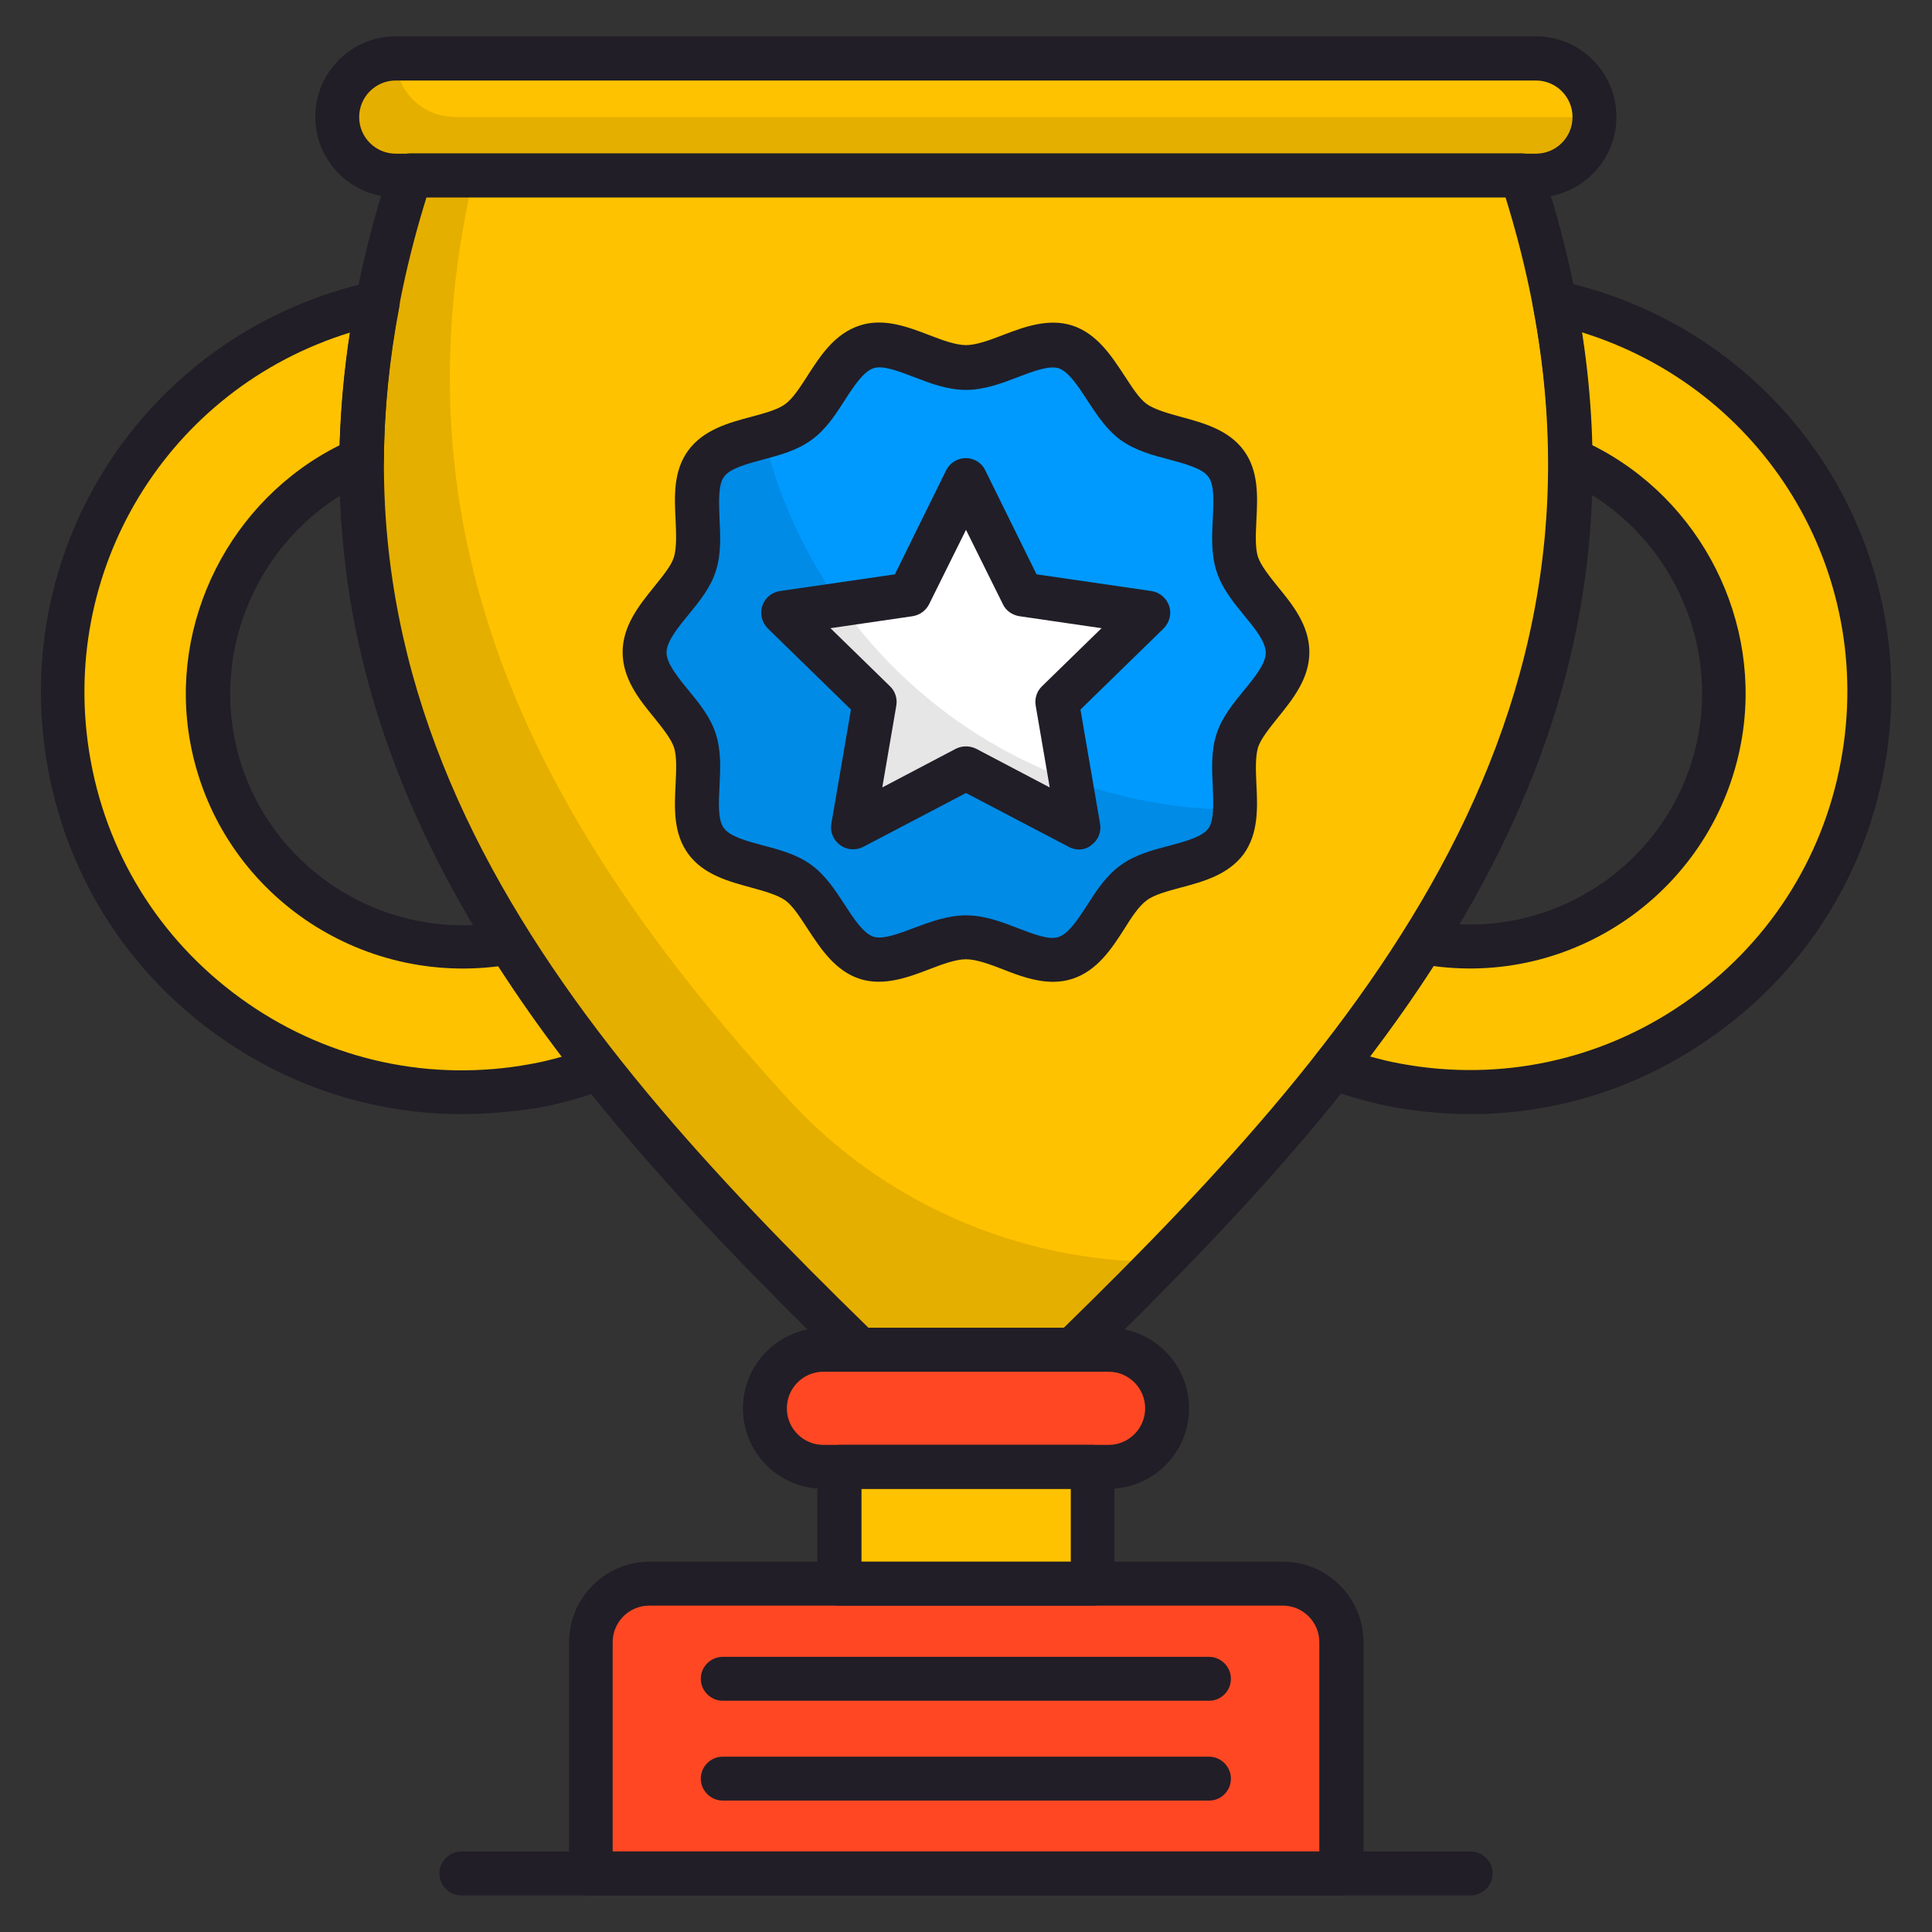 <svg id="Layer_1" enable-background="new 0 0 66 66" height="512" viewBox="0 0 66 66" width="512" xmlns="http://www.w3.org/2000/svg"><rect x="0" y="0" width="66" height="66" fill="#333333" stroke="none"/><g><g><g><path d="m37.87 46.11h-9.74c-1.1 0-2 .89-2 2 0 1.1.89 2 2 2h9.74c1.1 0 2-.89 2-2 0-1.1-.9-2-2-2z" fill="#ff4823"/></g><g><path d="m43.82 54.1h-21.64c-1.1 0-2 .89-2 2v7.9h25.63v-7.9c0-1.1-.89-2-1.99-2z" fill="#ff4823"/></g><g><path d="m28.68 50.11h8.65v3.99h-8.65z" fill="#fec200"/></g><g><path d="m52.48 2h-38.96c-1.1 0-2 .89-2 2s.89 2 2 2h38.95c1.1 0 2-.89 2-2s-.89-2-1.99-2z" fill="#fec200"/></g><g opacity=".1"><path d="m15.52 3.99c-1.1 0-1.99-.89-2-1.99-1.1 0-2 .89-2 2s.89 2 2 2h38.95c1.1 0 2-.89 2-2h-38.95z"/></g><g><path d="m14.02 5.99c-5.79 17.69 4.51 29.56 15.34 40.12h7.28c10.84-10.55 21.13-22.43 15.34-40.12z" fill="#fec200"/></g><g opacity=".1"><path d="m39.64 43.11c-4.84 0-9.47-2.01-12.73-5.58-7.85-8.59-13.79-18.41-10.72-31.54h-2.16c-5.79 17.69 4.51 29.56 15.34 40.12h7.28c1.1-1.07 2.19-2.15 3.26-3.26-.1.09-.18.18-.27.26z"/></g><g><path d="m17.4 32.19c-.01 0-.03.01-.04.01-4.71.87-9.24-2.26-10.11-6.97-.75-4.05 1.47-7.97 5.11-9.54.01-1.72.19-3.5.54-5.35-7.16 1.55-11.87 8.53-10.53 15.79 1.36 7.4 8.49 12.31 15.89 10.95.75-.14 1.48-.35 2.18-.6-1.09-1.39-2.11-2.82-3.04-4.29z" fill="#fec200"/></g><g><path d="m53.1 10.34c.35 1.85.53 3.63.54 5.35 3.64 1.57 5.85 5.49 5.11 9.54-.87 4.71-5.4 7.83-10.11 6.97-.01 0-.03-.01-.04-.01-.93 1.47-1.95 2.9-3.04 4.29.71.26 1.43.47 2.18.6 7.4 1.36 14.53-3.55 15.89-10.95 1.34-7.26-3.37-14.24-10.53-15.79z" fill="#fec200"/></g><g><path d="m43.98 22.29c0 1.12-1.39 2-1.72 3.01-.34 1.04.25 2.57-.38 3.44-.64.88-2.28.78-3.16 1.42-.87.63-1.28 2.23-2.33 2.57-1.01.33-2.28-.71-3.39-.71-1.12 0-2.38 1.04-3.39.71-1.04-.34-1.46-1.93-2.33-2.57-.88-.64-2.52-.55-3.16-1.42-.63-.87-.04-2.4-.38-3.44-.33-1.01-1.72-1.89-1.72-3.01s1.39-2 1.72-3.01c.34-1.04-.25-2.57.38-3.44.64-.88 2.28-.78 3.16-1.42.87-.63 1.28-2.23 2.33-2.57 1.01-.33 2.28.71 3.39.71 1.12 0 2.38-1.04 3.39-.71 1.04.34 1.46 1.93 2.33 2.57.88.64 2.52.55 3.16 1.42.63.87.04 2.4.38 3.44.33 1 1.72 1.89 1.72 3.01z" fill="#009aff"/></g><g><path d="m37.78 20.07-2.42-.35-1.08-2.19c-.52-1.05-2.02-1.05-2.54 0l-1.08 2.19-2.42.35c-1.16.17-1.63 1.6-.79 2.42l1.75 1.71-.41 2.41c-.2 1.16 1.02 2.04 2.06 1.49l2.15-1.13 2.17 1.14c1.04.55 2.26-.34 2.06-1.49l-.41-2.41 1.75-1.71c.83-.83.37-2.26-.79-2.43z" fill="#fff"/></g><g opacity=".1"><path d="m26.09 14.9c-.76.21-1.56.38-1.97.93-.63.87-.04 2.4-.38 3.44-.33 1.01-1.72 1.89-1.72 3.01s1.39 2 1.72 3.01c.34 1.04-.25 2.57.38 3.44.64.88 2.28.78 3.16 1.42.87.63 1.28 2.23 2.33 2.57 1.01.33 2.28-.71 3.39-.71 1.12 0 2.38 1.04 3.39.71 1.04-.34 1.46-1.93 2.33-2.57.88-.64 2.52-.54 3.16-1.42.21-.3.28-.67.3-1.07-7.81-.05-14.33-5.47-16.09-12.76z"/></g></g><g><g><path d="m37.87 50.86h-9.74c-1.52 0-2.75-1.23-2.75-2.75 0-1.51 1.23-2.75 2.75-2.75h9.74c1.51 0 2.75 1.23 2.75 2.75s-1.23 2.75-2.75 2.75zm-9.74-4c-.69 0-1.25.56-1.25 1.25s.56 1.25 1.25 1.25h9.74c.69 0 1.25-.56 1.25-1.25s-.56-1.25-1.25-1.25z" fill="#211e27"/></g><g><path d="m45.81 64.75h-25.62c-.41 0-.75-.34-.75-.75v-7.9c0-1.51 1.23-2.75 2.75-2.75h21.64c1.51 0 2.75 1.23 2.75 2.75v7.9c-.02.41-.35.75-.77.75zm-24.87-1.5h24.13v-7.15c0-.69-.56-1.25-1.25-1.25h-21.64c-.69 0-1.25.56-1.25 1.25v7.15z" fill="#211e27"/></g><g><path d="m37.32 54.85h-8.65c-.41 0-.75-.34-.75-.75v-3.99c0-.41.34-.75.75-.75h8.65c.41 0 .75.34.75.75v3.99c0 .42-.33.75-.75.75zm-7.89-1.5h7.15v-2.49h-7.15z" fill="#211e27"/></g><g><path d="m52.48 6.74h-38.96c-1.51 0-2.75-1.23-2.75-2.75 0-1.51 1.23-2.75 2.75-2.75h38.95c1.51 0 2.75 1.23 2.75 2.75s-1.23 2.75-2.74 2.75zm-38.96-3.99c-.69 0-1.25.56-1.25 1.25s.56 1.25 1.25 1.25h38.95c.69 0 1.25-.56 1.25-1.25s-.56-1.25-1.25-1.25z" fill="#211e27"/></g><g><path d="m50.24 64.75h-34.48c-.41 0-.75-.34-.75-.75s.34-.75.75-.75h34.48c.41 0 .75.34.75.75s-.33.75-.75.75z" fill="#211e27"/></g><g><g><path d="m41.31 58.1h-16.62c-.41 0-.75-.34-.75-.75s.34-.75.75-.75h16.61c.41 0 .75.34.75.75s-.33.75-.74.75z" fill="#211e27"/></g><g><path d="m41.31 61.51h-16.62c-.41 0-.75-.34-.75-.75s.34-.75.75-.75h16.61c.41 0 .75.34.75.75s-.33.75-.74.75z" fill="#211e27"/></g></g><g><path d="m36.64 46.86h-7.28c-.2 0-.38-.08-.52-.21-11.09-10.8-21.43-22.86-15.53-40.89.1-.31.39-.52.71-.52h37.96c.32 0 .61.21.71.52 5.9 18.03-4.44 30.09-15.53 40.89-.14.14-.33.21-.52.21zm-6.97-1.5h6.67c10.56-10.31 20.32-21.81 15.09-38.62h-36.86c-5.23 16.81 4.53 28.31 15.1 38.62z" fill="#211e27"/></g><g><path d="m15.77 38.06c-2.89 0-5.71-.87-8.14-2.55-3.17-2.18-5.3-5.47-5.99-9.24-1.41-7.68 3.47-15 11.11-16.66.25-.05.5.02.68.2s.26.43.21.68c-.34 1.77-.51 3.52-.53 5.22 0 .3-.18.57-.45.68-3.37 1.45-5.33 5.11-4.67 8.72.79 4.3 4.94 7.15 9.24 6.37.3-.05.65.07.81.33.87 1.39 1.85 2.77 3 4.22.15.19.2.44.13.67s-.24.42-.46.5c-.8.29-1.55.5-2.3.64-.89.14-1.77.22-2.64.22zm-3.81-26.7c-6.21 1.91-10.05 8.13-8.86 14.64.62 3.38 2.53 6.32 5.37 8.28s6.27 2.69 9.65 2.07c.35-.06.71-.15 1.07-.25-.8-1.05-1.51-2.07-2.17-3.09-4.98.63-9.61-2.7-10.52-7.64-.76-4.12 1.38-8.31 5.1-10.16.05-1.27.16-2.55.36-3.85z" fill="#211e27"/></g><g><path d="m50.23 38.06c-.87 0-1.75-.08-2.63-.24-.75-.14-1.5-.35-2.3-.64-.23-.08-.4-.27-.46-.5-.07-.23-.02-.48.13-.67 1.15-1.45 2.13-2.83 3-4.22.16-.26.47-.4.78-.34 4.33.8 8.48-2.06 9.27-6.36.66-3.6-1.3-7.27-4.67-8.72-.27-.12-.45-.39-.45-.68-.01-1.69-.19-3.45-.53-5.22-.05-.25.03-.5.21-.68.18-.17.44-.25.68-.2 7.64 1.66 12.52 8.98 11.11 16.66-.7 3.78-2.82 7.06-5.99 9.24-2.44 1.7-5.26 2.57-8.15 2.57zm-3.43-1.97c.36.1.72.19 1.07.25 3.38.62 6.81-.11 9.65-2.07s4.75-4.9 5.37-8.28c1.2-6.51-2.65-12.72-8.86-14.64.2 1.3.31 2.59.35 3.85 3.73 1.85 5.86 6.04 5.1 10.16-.91 4.96-5.57 8.31-10.52 7.64-.65 1.03-1.37 2.04-2.16 3.09z" fill="#211e27"/></g><g><path d="m35.97 33.54c-.6 0-1.19-.22-1.72-.43-.44-.17-.9-.34-1.25-.34s-.81.17-1.25.34c-.73.28-1.56.59-2.38.33-.85-.28-1.34-1.04-1.78-1.71-.25-.38-.5-.78-.76-.97-.27-.19-.73-.32-1.17-.44-.77-.21-1.63-.44-2.15-1.15s-.47-1.6-.43-2.39c.02-.46.05-.94-.06-1.26-.1-.29-.39-.65-.67-1-.51-.62-1.08-1.33-1.08-2.24s.58-1.62 1.08-2.24c.28-.35.58-.71.67-1 .1-.32.08-.8.06-1.26-.04-.79-.09-1.68.43-2.39s1.39-.95 2.15-1.15c.44-.12.91-.24 1.17-.44.26-.19.51-.58.76-.97.43-.67.92-1.43 1.78-1.71.82-.27 1.65.05 2.38.33.44.17.9.34 1.25.34s.81-.17 1.25-.34c.73-.28 1.56-.59 2.38-.33.85.28 1.34 1.04 1.78 1.71.25.38.5.78.76.97.27.19.73.32 1.17.44.77.21 1.63.44 2.15 1.15s.47 1.6.43 2.39c-.02.46-.05.94.06 1.26.1.29.39.65.67 1 .51.62 1.08 1.33 1.08 2.24s-.58 1.62-1.08 2.24c-.28.35-.57.71-.67 1-.1.32-.08.8-.06 1.26.04.79.08 1.68-.43 2.39-.52.71-1.39.95-2.15 1.15-.44.12-.91.24-1.17.44-.26.19-.52.58-.76.97-.43.67-.92 1.43-1.78 1.71-.22.07-.44.1-.66.1zm-2.97-2.27c.63 0 1.21.22 1.78.44.52.2 1.06.41 1.38.3.34-.11.67-.61.98-1.09.32-.5.65-1.01 1.14-1.36.49-.36 1.09-.52 1.67-.67.55-.15 1.12-.3 1.33-.59.2-.28.17-.86.15-1.43-.03-.6-.06-1.22.13-1.8.18-.56.56-1.03.93-1.48s.75-.92.75-1.29c0-.38-.38-.84-.75-1.29s-.75-.92-.93-1.49c-.19-.58-.16-1.2-.13-1.8.03-.57.06-1.15-.15-1.43-.21-.29-.78-.44-1.33-.59-.58-.15-1.17-.31-1.67-.67-.48-.35-.82-.87-1.14-1.36-.31-.48-.64-.98-.98-1.09-.32-.1-.86.1-1.38.3-.57.22-1.16.44-1.78.44-.63 0-1.21-.22-1.78-.44-.52-.2-1.07-.41-1.38-.3-.34.11-.67.61-.98 1.09-.32.5-.65 1.01-1.14 1.36-.49.36-1.09.52-1.66.67-.55.15-1.12.3-1.33.59-.2.28-.17.86-.15 1.43.03.6.06 1.22-.13 1.8-.18.56-.56 1.03-.93 1.48s-.75.92-.75 1.29.38.84.75 1.29.75.92.93 1.48c.19.58.16 1.2.13 1.8-.03.57-.06 1.15.15 1.43.21.29.78.44 1.33.59.58.15 1.17.31 1.66.67.48.35.82.87 1.14 1.36.31.48.64.98.98 1.09.32.1.86-.1 1.38-.3.57-.21 1.15-.43 1.78-.43z" fill="#211e27"/></g><g><path d="m36.86 29.02c-.12 0-.24-.03-.35-.09l-3.51-1.84-3.51 1.84c-.25.13-.56.11-.79-.06s-.35-.45-.3-.73l.67-3.9-2.84-2.77c-.2-.2-.28-.5-.19-.77s.32-.47.61-.51l3.92-.57 1.75-3.55c.13-.26.39-.42.67-.42.29 0 .55.16.67.42l1.75 3.55 3.92.57c.28.04.52.24.61.51s.01.57-.19.77l-2.84 2.77.67 3.9c.05.28-.07.57-.3.73-.11.1-.27.15-.42.15zm-8.49-7.56 2.03 1.98c.18.17.26.42.22.66l-.48 2.8 2.51-1.32c.22-.11.48-.11.7 0l2.51 1.32-.48-2.8c-.04-.24.04-.49.22-.66l2.03-1.98-2.81-.41c-.24-.04-.46-.19-.56-.41l-1.26-2.54-1.26 2.54c-.11.22-.32.37-.56.41z" fill="#211e27"/></g></g></g></svg>